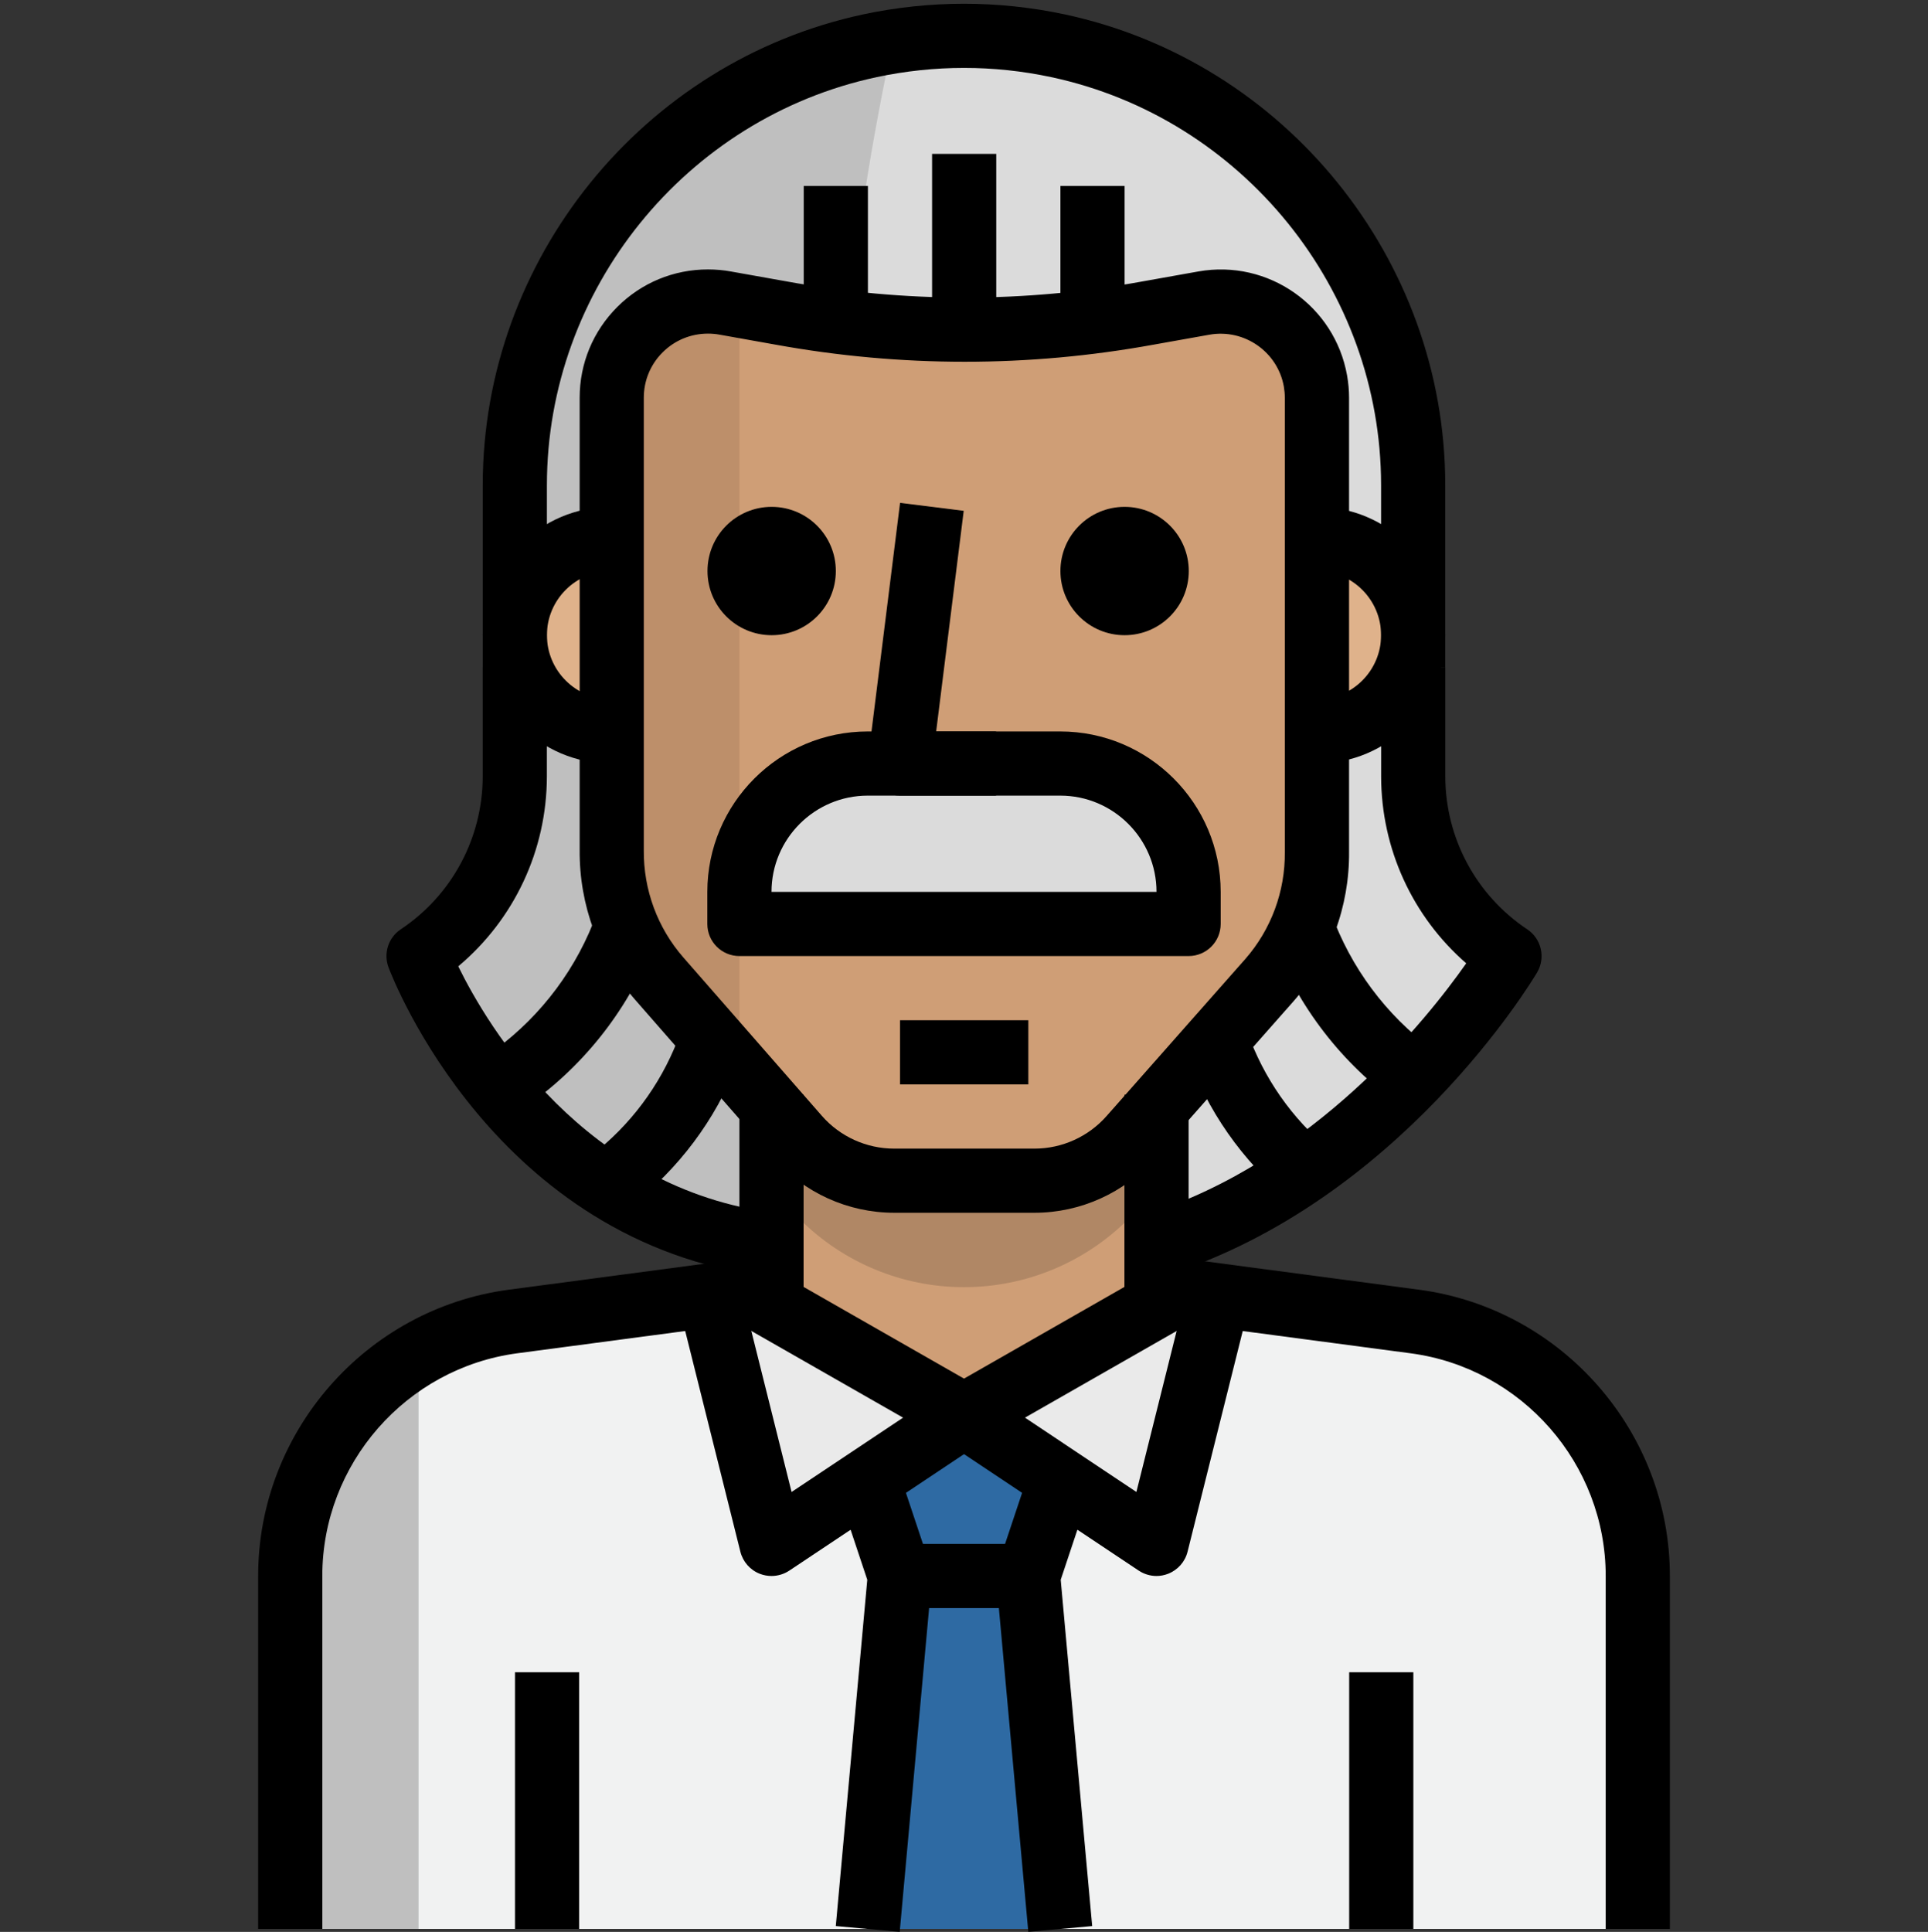 <svg width="512" height="513" viewBox="0 0 512 513" fill="none" xmlns="http://www.w3.org/2000/svg">
<rect x="0" y="0" width="512" height="513" fill="#333333" stroke="none"/>
<g clip-path="url(#clip0)">
<path d="M307.124 330.55C366.767 311.549 400.849 253.866 400.849 253.866C384.899 243.224 375.305 225.323 375.288 206.152V128.787C375.288 72.527 335.983 23.918 280.967 12.143C264.506 8.65 247.499 8.65 231.037 12.143C176.021 23.918 136.716 72.527 136.716 128.787V206.152C136.699 225.323 127.105 243.224 111.155 253.866C111.155 253.866 136.716 322.029 204.88 330.55H307.124Z" fill="#DBDBDB"/>
<path d="M237.087 11.203C235.042 11.203 232.997 11.714 231.038 12.14C176.022 23.915 136.717 72.524 136.717 128.784V206.149C136.7 225.32 127.106 243.221 111.156 253.863C111.156 253.863 136.717 322.026 204.881 330.547H242.286C216.118 225.909 214.346 116.651 237.087 11.203Z" fill="#BFBFBF"/>
<path d="M375.799 350.911L314.026 342.391L256.002 375.876L197.978 342.732L136.205 351.252C102.481 355.759 77.244 384.447 77.073 418.478V512.203H434.93V418.478C434.939 384.329 409.659 355.444 375.799 350.911Z" fill="#F1F2F2"/>
<path d="M314.026 342.732L307.124 341.795V282.152H204.879V341.795L197.978 342.732L256.002 375.876L314.026 342.732Z" fill="#CF9E76"/>
<path d="M204.879 409.96L256.002 375.878L204.879 341.797H187.839L204.879 409.96Z" fill="#EAEAEA"/>
<path d="M256.002 375.878L307.124 409.96L324.165 341.797H307.124L256.002 375.878Z" fill="#EAEAEA"/>
<path d="M230.441 512.206L238.961 418.481L230.441 392.92L256.002 375.879L281.563 392.92L273.043 418.481L281.563 512.206" fill="#2E6AA3"/>
<path d="M77.073 418.481V512.206H111.155V359.52C90.092 371.687 77.099 394.156 77.073 418.481Z" fill="#BFBFBF"/>
<path d="M204.879 282.152V316.234L212.377 323.732C223.948 335.303 239.642 341.795 256.001 341.795C272.36 341.795 288.055 335.302 299.625 323.732L307.123 316.234V282.152H204.879Z" fill="#B08765"/>
<path d="M349.726 105.612V226.176C349.837 238.701 345.355 250.826 337.116 260.258L300.308 301.923C293.85 309.276 284.537 313.502 274.747 313.511H237.428C227.638 313.502 218.325 309.276 211.867 301.923L175.059 259.832C166.82 250.4 162.338 238.275 162.449 225.75V105.612C162.458 91.494 173.9 80.051 188.019 80.059C189.561 80.059 191.095 80.195 192.611 80.477L207.437 83.118C239.661 88.997 272.686 88.997 304.91 83.118L319.736 80.477C333.641 78.032 346.891 87.319 349.344 101.224C349.599 102.672 349.726 104.146 349.726 105.612Z" fill="#CF9E76"/>
<path d="M349.726 143.102H341.206V194.224H349.726C363.844 194.224 375.287 182.781 375.287 168.663C375.287 154.545 363.845 143.102 349.726 143.102Z" fill="#DFB28B"/>
<path d="M136.716 168.663C136.716 182.781 148.159 194.224 162.277 194.224H170.797V143.102H162.277C148.159 143.102 136.716 154.553 136.716 168.663Z" fill="#DFB28B"/>
<path d="M315.645 245.344H196.359V236.824C196.359 218.002 211.619 202.742 230.441 202.742H281.563C300.385 202.742 315.645 218.002 315.645 236.824V245.344V245.344Z" fill="#DBDBDB"/>
<path d="M196.359 81.154L192.44 80.472C178.552 77.933 165.234 87.126 162.695 101.015C162.414 102.532 162.278 104.065 162.278 105.607V226.171C162.167 238.696 166.649 250.821 174.888 260.253L196.359 284.281V81.154Z" fill="#BD8F6A"/>
<path d="M349.726 202.75H341.206V185.709H349.726C359.124 185.709 366.767 178.066 366.767 168.668C366.767 159.27 359.124 151.627 349.726 151.627H341.206V134.586H349.726C368.522 134.586 383.808 149.872 383.808 168.668C383.808 187.464 368.522 202.75 349.726 202.75Z" fill="black"/>
<path d="M170.798 202.75H162.278C143.482 202.75 128.196 187.464 128.196 168.668C128.196 149.872 143.482 134.586 162.278 134.586H170.798V151.627H162.278C152.88 151.627 145.237 159.27 145.237 168.668C145.237 178.066 152.88 185.709 162.278 185.709H170.798V202.75Z" fill="black"/>
<path d="M264.522 211.271H238.961C236.516 211.271 234.19 210.223 232.571 208.391C230.952 206.559 230.202 204.122 230.501 201.694L239.021 133.531L255.925 135.644L248.606 194.23H264.514V211.271H264.522Z" fill="black"/>
<path d="M274.764 322.039H237.428C225.176 322.022 213.537 316.739 205.468 307.554L168.651 265.455C159.031 254.438 153.808 240.311 153.936 225.69V105.612C153.936 96.504 157.489 87.949 163.922 81.516C170.355 75.083 178.909 71.547 188.009 71.547C188.018 71.547 188.018 71.547 188.026 71.547C190.079 71.547 192.133 71.726 194.161 72.101L208.935 74.734C240.299 80.443 272.063 80.46 303.384 74.734L318.244 72.084C336.818 68.795 354.473 81.226 357.736 99.733C358.077 101.693 358.256 103.652 358.256 105.604V226.168C358.392 240.704 353.161 254.831 343.533 265.848L306.699 307.555C298.638 316.731 286.991 322.022 274.764 322.039ZM188.009 88.588C183.451 88.588 179.182 90.36 175.961 93.572C172.74 96.784 170.968 101.07 170.968 105.62V225.758C170.874 236.281 174.606 246.369 181.474 254.242L218.274 296.324C223.105 301.828 230.092 304.998 237.436 305.006H274.747C282.066 304.997 289.061 301.828 293.909 296.307L330.726 254.625C337.568 246.786 341.3 236.698 341.198 226.261V105.612C341.198 104.624 341.104 103.644 340.942 102.672C339.315 93.453 330.462 87.25 321.217 88.869L306.409 91.51C273.086 97.585 239.268 97.577 205.902 91.51L191.119 88.869C190.062 88.673 189.04 88.588 188.009 88.588C188.009 88.588 188.018 88.588 188.009 88.588Z" fill="black"/>
<path d="M204.922 168.672C214.334 168.672 221.963 161.042 221.963 151.631C221.963 142.219 214.334 134.59 204.922 134.59C195.511 134.59 187.881 142.219 187.881 151.631C187.881 161.042 195.511 168.672 204.922 168.672Z" fill="black"/>
<path d="M298.647 168.672C308.059 168.672 315.688 161.042 315.688 151.631C315.688 142.219 308.059 134.59 298.647 134.59C289.236 134.59 281.606 142.219 281.606 151.631C281.606 161.042 289.236 168.672 298.647 168.672Z" fill="black"/>
<path d="M315.645 253.872H196.359C191.656 253.872 187.839 250.055 187.839 245.352V236.832C187.839 213.341 206.95 194.23 230.441 194.23H281.563C305.054 194.23 324.165 213.341 324.165 236.832V245.352C324.165 250.054 320.357 253.872 315.645 253.872ZM204.879 236.831H307.124C307.124 222.738 295.656 211.27 281.563 211.27H230.441C216.348 211.269 204.879 222.729 204.879 236.831Z" fill="black"/>
<path d="M273.086 270.914H239.004V287.955H273.086V270.914Z" fill="black"/>
<path d="M145.237 185.71H128.196V128.794C128.196 68.913 170.696 16.35 229.248 3.817C247.005 0.051 264.991 0.051 282.731 3.817C341.3 16.351 383.8 68.913 383.8 128.794V177.19H366.759V128.794C366.759 76.896 329.925 31.338 279.178 20.483C263.799 17.211 248.198 17.22 232.801 20.483C182.062 31.338 145.237 76.897 145.237 128.794V185.71Z" fill="black"/>
<path d="M264.565 40.863H247.524V91.985H264.565V40.863Z" fill="black"/>
<path d="M230.483 49.383H213.442V83.465H230.483V49.383Z" fill="black"/>
<path d="M298.647 49.383H281.606V83.465H298.647V49.383Z" fill="black"/>
<path d="M309.715 338.678L304.543 322.438C348.934 308.294 378.875 270.753 389.372 255.8C375.1 243.377 366.793 225.365 366.776 206.169V177.191H383.817V206.16C383.834 222.511 391.971 237.703 405.587 246.785C409.353 249.299 410.495 254.309 408.203 258.211C406.728 260.674 371.735 318.902 309.715 338.678Z" fill="black"/>
<path d="M370.209 292.318C355.153 281.131 343.821 265.879 337.457 248.242L353.484 242.457C358.716 256.942 368.011 269.45 380.374 278.643L370.209 292.318Z" fill="black"/>
<path d="M344.52 320.264C331.859 310.483 322.069 297.438 316.241 282.544L332.097 276.324C336.817 288.355 344.707 298.878 354.94 306.767L344.52 320.264Z" fill="black"/>
<path d="M203.823 339.01C131.382 329.953 104.296 259.847 103.171 256.865C101.782 253.15 103.128 248.975 106.417 246.777C120.033 237.694 128.17 222.502 128.187 206.143V177.191H145.228V206.16C145.211 225.791 136.529 244.161 121.695 256.601C129.423 272.389 155.061 315.75 205.928 322.106L203.823 339.01Z" fill="black"/>
<path d="M141.803 292.318L131.638 278.643C144.001 269.458 153.297 256.942 158.528 242.457L174.555 248.242C168.182 265.887 156.858 281.13 141.803 292.318Z" fill="black"/>
<path d="M167.483 320.267L157.071 306.771C167.304 298.881 175.194 288.358 179.906 276.336L195.771 282.547C189.943 297.44 180.153 310.485 167.483 320.267Z" fill="black"/>
<path d="M85.594 512.214H68.553V418.489C68.553 380.224 97.147 347.548 135.08 342.47L196.359 334.342V290.684H213.4V341.806C213.4 346.075 210.23 349.696 205.996 350.25L137.321 359.358C107.832 363.303 85.585 388.719 85.594 418.481V512.214Z" fill="black"/>
<path d="M443.451 512.213H426.41V418.488C426.41 388.726 404.172 363.301 374.666 359.365L306 350.257C301.765 349.703 298.604 346.082 298.604 341.813V290.691H315.645V334.35L376.915 342.478C414.848 347.548 443.451 380.232 443.451 418.497V512.213Z" fill="black"/>
<path d="M153.8 444.051H136.759V512.214H153.8V444.051Z" fill="black"/>
<path d="M375.33 444.051H358.289V512.214H375.33V444.051Z" fill="black"/>
<path d="M204.879 418.487C203.84 418.487 202.8 418.3 201.803 417.916C199.221 416.919 197.287 414.721 196.614 412.037L179.573 343.874L196.103 339.75L210.213 396.181L251.273 368.805L260.722 382.983L209.6 417.065C208.194 418.001 206.541 418.487 204.879 418.487Z" fill="black"/>
<path d="M256.002 384.404C254.545 384.404 253.088 384.029 251.776 383.279L192.133 349.197L200.585 334.406L256.002 366.076L311.419 334.406L319.871 349.197L260.228 383.279C258.924 384.029 257.467 384.404 256.002 384.404Z" fill="black"/>
<path d="M307.124 418.488C305.471 418.488 303.818 418.002 302.395 417.057L251.273 382.975L260.722 368.797L301.782 396.173L315.892 339.742L332.413 343.866L315.372 412.029C314.707 414.713 312.765 416.911 310.183 417.908C309.203 418.292 308.164 418.488 307.124 418.488Z" fill="black"/>
<path d="M238.927 512.989L221.954 511.438L230.313 419.494L222.355 395.62L238.518 390.227L247.038 415.788C247.404 416.904 247.549 418.089 247.438 419.256L238.927 512.989Z" fill="black"/>
<path d="M273.077 512.988L264.557 419.263C264.455 418.087 264.591 416.911 264.966 415.795L273.486 390.234L289.641 395.627L281.683 419.501L290.042 511.445L273.077 512.988Z" fill="black"/>
<path d="M273.086 409.969H239.004V427.01H273.086V409.969Z" fill="black"/>
</g>
<defs>
<clipPath id="clip0">
<rect x="0.004" y="0.992" width="511.996" height="511.996" fill="white"/>
</clipPath>
</defs>
</svg>
